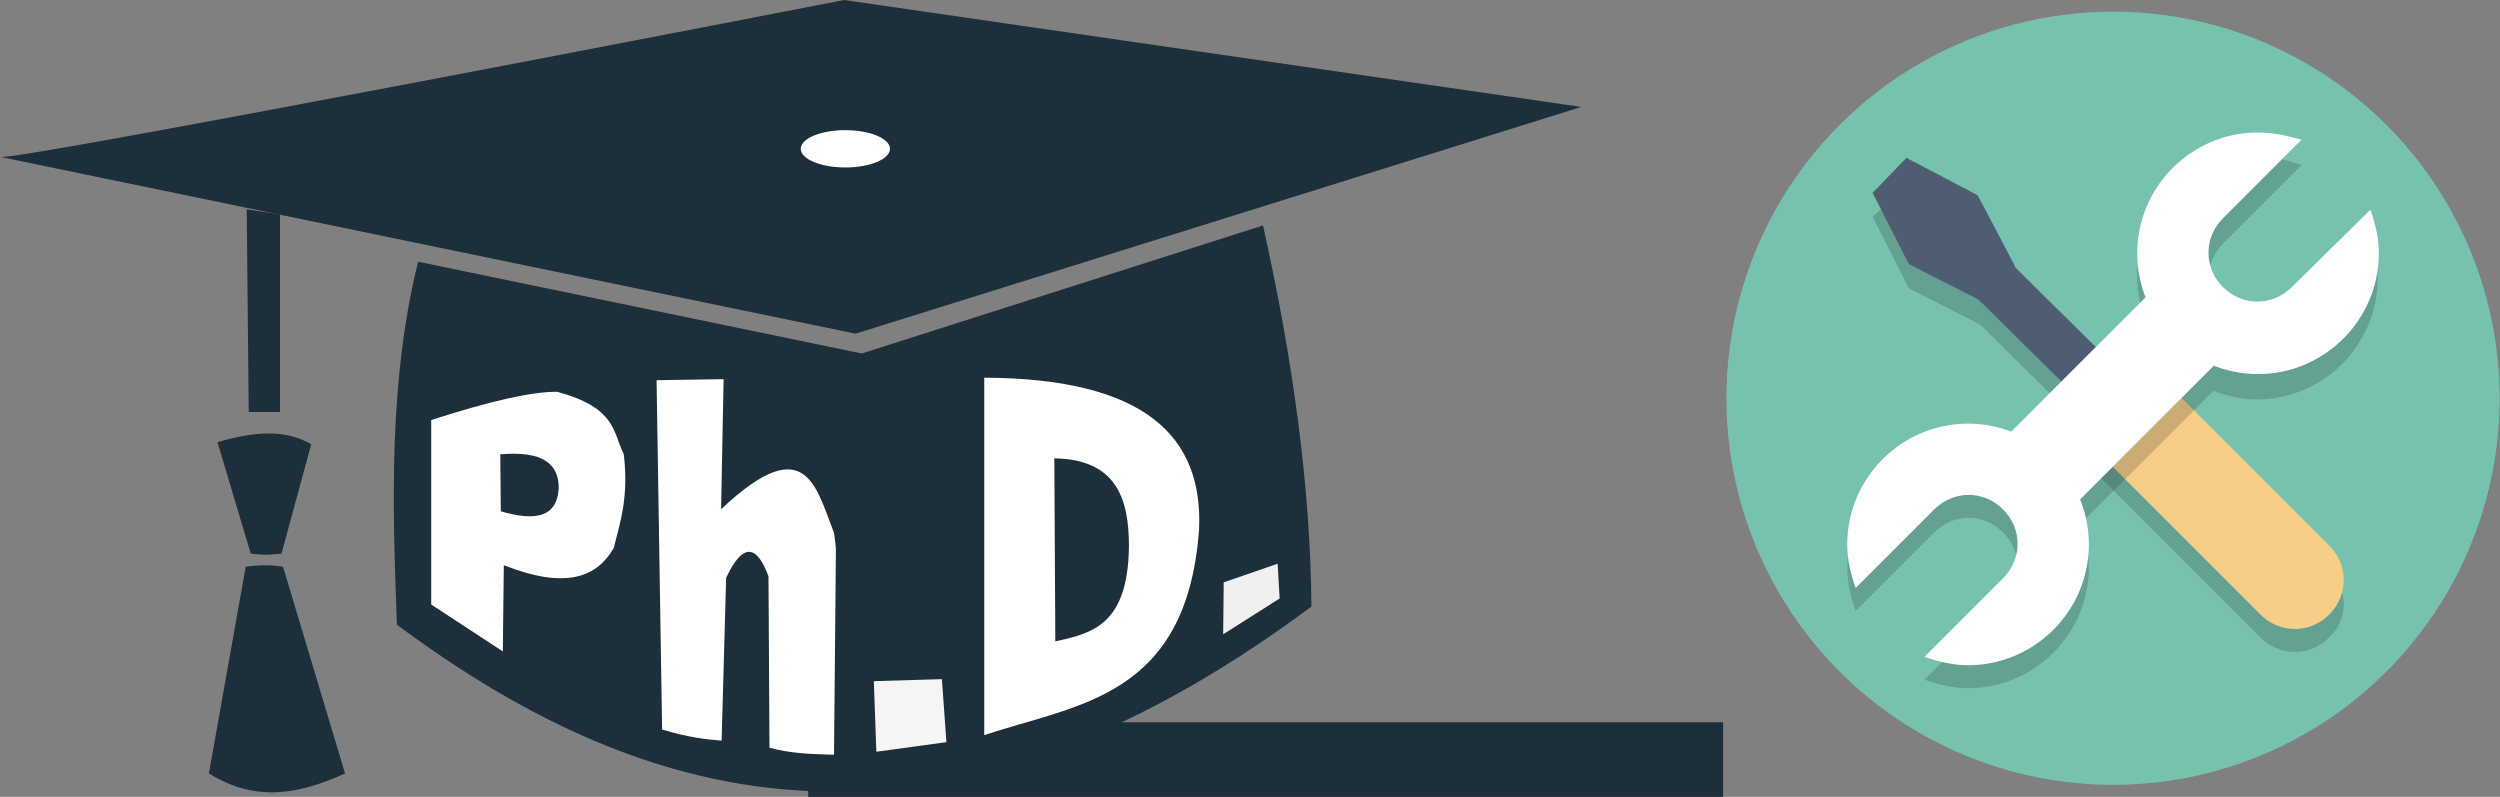 <?xml version="1.0" encoding="UTF-8" standalone="no"?>
<!-- Created with Inkscape (http://www.inkscape.org/) -->

<svg
   xmlns:dc="http://purl.org/dc/elements/1.1/"
   xmlns:cc="http://creativecommons.org/ns#"
   xmlns:rdf="http://www.w3.org/1999/02/22-rdf-syntax-ns#"
   xmlns:svg="http://www.w3.org/2000/svg"
   xmlns="http://www.w3.org/2000/svg"
   xmlns:sodipodi="http://sodipodi.sourceforge.net/DTD/sodipodi-0.dtd"
   xmlns:inkscape="http://www.inkscape.org/namespaces/inkscape"
   width="211.276mm"
   height="67.341mm"
   viewBox="0 0 211.276 67.341"
   version="1.1"
   id="svg8"
   inkscape:version="0.92.4 (5da689c313, 2019-01-14)"
   sodipodi:docname="Repo_logo.svg"
   inkscape:export-filename="C:\Users\ko40\Desktop\logo.png"
   inkscape:export-xdpi="96"
   inkscape:export-ydpi="96">
  <rect x="0" y="0" width="211.276" height="67.341" fill="#808080" stroke="none"/>
  <defs
     id="defs2" />
  <sodipodi:namedview
     id="base"
     pagecolor="#ffffff"
     bordercolor="#666666"
     borderopacity="1.0"
     inkscape:pageopacity="0.0"
     inkscape:pageshadow="2"
     inkscape:zoom="1.2175147"
     inkscape:cx="430.41244"
     inkscape:cy="127.68512"
     inkscape:document-units="mm"
     inkscape:current-layer="layer1"
     showgrid="false"
     inkscape:window-width="1920"
     inkscape:window-height="1017"
     inkscape:window-x="-8"
     inkscape:window-y="-8"
     inkscape:window-maximized="1"
     showguides="false" />
  <g
     inkscape:label="Layer 1"
     inkscape:groupmode="layer"
     id="layer1"
     transform="translate(1.091,-76.636)">
    <g
       id="g968"
       transform="matrix(1.021,0,0,1.021,144.81,77.62)"
       inkscape:export-xdpi="96"
       inkscape:export-ydpi="96">
      <g
         id="Layer_1">
        <g
           id="g897">
          <circle
             id="circle895"
             r="32"
             cy="32"
             cx="32"
             class="st0"
             style="fill:#76c2af" />
        </g>
        <g
           id="g901"
           class="st1"
           style="opacity:0.2">
          <path
             id="path899"
             d="M 49.9,46.2 35.8,32.1 c -1,-1 -2.5,-1.4 -3.8,-1 l -8.1,-8 -3,-5.9 -5.9,-3 -2.9,2.8 3,5.9 5.9,3 v 0 l 8.1,8 c -0.4,1.3 0,2.8 1,3.8 l 14.1,14.1 c 1.6,1.6 4.1,1.6 5.7,0 1.6,-1.5 1.6,-4 0,-5.6 z"
             class="st2"
             inkscape:connector-curvature="0"
             style="fill:#231f20" />
        </g>
        <g
           id="g905">
          <polygon
             id="polygon903"
             points="37.4,34.5 34.5,37.3 18.4,21.4 21.3,18.6 "
             class="st3"
             style="fill:#4f5d73" />
        </g>
        <g
           id="g909">
          <path
             id="path907"
             d="m 49.9,49.9 c -1.6,1.6 -4.1,1.6 -5.7,0 L 30.1,35.8 c -1.6,-1.6 -1.6,-4.1 0,-5.7 v 0 c 1.6,-1.6 4.1,-1.6 5.7,0 l 14.1,14.1 c 1.6,1.6 1.6,4.1 0,5.7 z"
             class="st4"
             inkscape:connector-curvature="0"
             style="fill:#f5cf87" />
        </g>
        <g
           id="g913"
           class="st1"
           style="opacity:0.2">
          <path
             id="path911"
             d="m 53.3,18.4 -6.5,6.5 c -1.6,1.6 -4.1,1.6 -5.7,0 -1.6,-1.6 -1.6,-4.1 0,-5.7 l 6.5,-6.5 C 46.5,12.3 45.3,12 44,12 c -5.5,0 -10,4.5 -10,10 0,1.3 0.3,2.5 0.7,3.6 l -11,11 C 22.5,36.3 21.3,36 20,36 c -5.5,0 -10,4.5 -10,10 0,1.3 0.3,2.5 0.7,3.6 l 6.5,-6.5 c 1.6,-1.6 4.1,-1.6 5.7,0 1.6,1.6 1.6,4.1 0,5.7 l -6.5,6.5 c 1.1,0.4 2.4,0.7 3.6,0.7 5.5,0 10,-4.5 10,-10 0,-1.3 -0.3,-2.5 -0.7,-3.6 l 11,-11 c 1.1,0.4 2.4,0.7 3.6,0.7 5.5,0 10,-4.5 10,-10 0.1,-1.4 -0.2,-2.6 -0.6,-3.7 z"
             class="st2"
             inkscape:connector-curvature="0"
             style="fill:#231f20" />
        </g>
        <g
           id="g917">
          <rect
             id="rect915"
             height="8"
             width="17.1"
             class="st5"
             transform="matrix(0.707,-0.707,0.707,0.707,-13.255,32)"
             y="28"
             x="23.4"
             style="fill:#ffffff" />
        </g>
        <g
           id="g921">
          <polygon
             id="polygon919"
             points="14.9,12.1 20.8,15.2 23.9,21.1 21,23.9 15.1,20.9 12.1,15 "
             class="st3"
             style="fill:#4f5d73" />
        </g>
        <g
           id="g927">
          <g
             id="g925">
            <path
               id="path923"
               d="m 46.8,22.8 c -1.6,1.6 -4.1,1.6 -5.7,0 -1.6,-1.6 -1.6,-4.1 0,-5.7 l 6.5,-6.5 C 46.5,10.3 45.3,10 44,10 c -5.5,0 -10,4.5 -10,10 0,5.5 4.5,10 10,10 5.5,0 10,-4.5 10,-10 0,-1.3 -0.3,-2.5 -0.7,-3.6 z"
               class="st5"
               inkscape:connector-curvature="0"
               style="fill:#ffffff" />
          </g>
        </g>
        <g
           id="g933">
          <g
             id="g931">
            <path
               id="path929"
               d="m 17.2,41.2 c 1.6,-1.6 4.1,-1.6 5.7,0 1.6,1.6 1.6,4.1 0,5.7 l -6.5,6.5 c 1.1,0.4 2.4,0.7 3.6,0.7 5.5,0 10,-4.5 10,-10 0,-5.5 -4.5,-10 -10,-10 -5.5,0 -10,4.5 -10,10 0,1.3 0.3,2.5 0.7,3.6 z"
               class="st5"
               inkscape:connector-curvature="0"
               style="fill:#ffffff" />
          </g>
        </g>
      </g>
      <g
         id="Layer_2" />
    </g>
    <g
       id="g894">
      <flowRoot
         inkscape:export-ydpi="96"
         inkscape:export-xdpi="96"
         transform="matrix(0.265,0,0,0.265,-10.79,71.312)"
         style="font-style:normal;font-variant:normal;font-weight:normal;font-stretch:normal;font-size:26.667px;line-height:1.25;font-family:Arial;-inkscape-font-specification:Arial;text-align:center;letter-spacing:0px;word-spacing:0px;text-anchor:middle;fill:#1c2f3a;fill-opacity:1;stroke:none"
         id="flowRoot1000"
         xml:space="preserve"><flowRegion
           style="fill:#1c2f3a;fill-opacity:1"
           id="flowRegion1002"><rect
             style="fill:#1c2f3a;fill-opacity:1"
             y="250.432"
             x="294.346"
             height="31.56"
             width="291.769"
             id="rect1004" /></flowRegion><flowPara
           style="font-size:16px;fill:#1c2f3a;fill-opacity:1"
           id="flowPara1006">www.ift.uam-csic.es</flowPara></flowRoot>      <path
         inkscape:connector-curvature="0"
         id="path1026"
         d="M -1.091,89.891 C -0.971,90.494 70.245,76.636 70.245,76.636 l 62.299,9.038 -61.335,19.16 z"
         style="fill:#1c2f3a;fill-opacity:1;stroke:none;stroke-width:0.265px;stroke-linecap:butt;stroke-linejoin:miter;stroke-opacity:1" />
      <path
         inkscape:connector-curvature="0"
         id="path1028"
         d="m 19.759,94.325 0.17,17.127 h 2.641 V 94.751 Z"
         style="fill:#1c2f3a;fill-opacity:1;stroke:none;stroke-width:0.265px;stroke-linecap:butt;stroke-linejoin:miter;stroke-opacity:1" />
      <path
         sodipodi:nodetypes="ccccc"
         inkscape:connector-curvature="0"
         id="path1030"
         d="m 17.288,114.007 2.812,9.415 c 1.455,0.177 1.894,0.048 2.599,0 l 2.514,-9.245 c -1.663,-0.937 -3.87,-1.386 -7.924,-0.17 z"
         style="fill:#1c2f3a;fill-opacity:1;stroke:none;stroke-width:0.265px;stroke-linecap:butt;stroke-linejoin:miter;stroke-opacity:1" />
      <path
         sodipodi:nodetypes="ccccc"
         inkscape:connector-curvature="0"
         id="path1032"
         d="m 19.674,124.53 c 1.438,-0.193 2.351,-0.125 3.153,0 l 5.24,17.467 c -3.706,1.695 -7.478,2.527 -11.503,0 z"
         style="fill:#1c2f3a;fill-opacity:1;stroke:none;stroke-width:0.265px;stroke-linecap:butt;stroke-linejoin:miter;stroke-opacity:1" />
      <ellipse
         ry="1.576"
         rx="3.77"
         cy="89.212"
         cx="70.35"
         id="path1034"
         style="opacity:1;fill:#ffffff;fill-opacity:1;fill-rule:evenodd;stroke:none;stroke-width:0.4;stroke-miterlimit:4;stroke-dasharray:none;stroke-dashoffset:0;stroke-opacity:1" />
      <path
         sodipodi:nodetypes="cccccc"
         inkscape:connector-curvature="0"
         id="path1036"
         d="m 34.244,98.755 37.491,7.754 33.912,-10.821 c 2.568,11.503 4.021,22.296 4.09,32.208 -31.684,23.546 -55.764,17.52 -77.283,1.534 -0.394,-10.301 -0.695,-20.595 1.789,-30.674 z"
         style="fill:#1c2f3a;fill-opacity:1;stroke:none;stroke-width:0.265px;stroke-linecap:butt;stroke-linejoin:miter;stroke-opacity:1" />
      <path
         inkscape:connector-curvature="0"
         id="path1038"
         d="m 72.758,134.201 5.751,-0.17 0.383,5.325 -5.922,0.809 z"
         style="fill:#f5f5f5;fill-opacity:1;stroke:none;stroke-width:0.265px;stroke-linecap:butt;stroke-linejoin:miter;stroke-opacity:1" />
      <path
         inkscape:connector-curvature="0"
         id="path1040"
         d="m 102.324,125.851 -0.043,4.388 4.772,-3.025 -0.17,-2.94 z"
         style="fill:#f0f0f0;fill-opacity:1;stroke:none;stroke-width:0.265px;stroke-linecap:butt;stroke-linejoin:miter;stroke-opacity:1" />
      <path
         sodipodi:nodetypes="cccc"
         inkscape:connector-curvature="0"
         id="path1044"
         d="m 82.088,108.554 v 30.206 c 7.916,-2.625 17.076,-3.157 18.149,-17.297 0.393,-7.888 -4.475,-12.848 -18.149,-12.909 z"
         style="fill:#ffffff;fill-opacity:1;stroke:none;stroke-width:0.265px;stroke-linecap:butt;stroke-linejoin:miter;stroke-opacity:1" />
      <path
         sodipodi:nodetypes="cccc"
         inkscape:connector-curvature="0"
         id="path1042"
         d="m 88.01,115.371 0.085,15.465 c 3.072,-0.673 6.142,-1.348 6.22,-8.009 0.015,-4.142 -1.132,-7.374 -6.305,-7.456 z"
         style="fill:#1c2f3a;fill-opacity:1;stroke:none;stroke-width:0.265px;stroke-linecap:butt;stroke-linejoin:miter;stroke-opacity:1" />
      <path
         sodipodi:nodetypes="cccccccc"
         inkscape:connector-curvature="0"
         id="path1046"
         d="m 35.352,112.133 v 15.593 l 6.05,3.962 0.085,-7.285 c 5.284,2.078 7.869,0.998 9.288,-1.449 0.559,-2.244 1.274,-4.264 0.852,-7.924 -0.928,-1.885 -0.633,-3.932 -5.624,-5.283 -2.011,-0.029 -5.459,0.711 -10.651,2.386 z"
         style="fill:#ffffff;fill-opacity:1;stroke:none;stroke-width:0.265px;stroke-linecap:butt;stroke-linejoin:miter;stroke-opacity:1" />
      <path
         sodipodi:nodetypes="cccc"
         inkscape:connector-curvature="0"
         id="path1048"
         d="m 41.188,115.03 0.043,4.814 c 2.751,0.805 4.75,0.629 4.899,-1.96 -0.005,-1.947 -1.199,-3.173 -4.942,-2.854 z"
         style="fill:#1c2f3a;fill-opacity:1;stroke:none;stroke-width:0.265px;stroke-linecap:butt;stroke-linejoin:miter;stroke-opacity:1" />
      <path
         sodipodi:nodetypes="ccccccccccc"
         inkscape:connector-curvature="0"
         id="path1050"
         d="m 54.396,108.767 0.469,29.524 c 2.236,0.663 3.688,0.835 5.027,0.937 l 0.383,-13.761 c 1.365,-2.912 2.554,-2.896 3.579,-0.128 l 0.085,14.485 c 1.744,0.494 3.598,0.546 5.453,0.596 l 0.17,-18.362 c -1.633,-3.764 -2.219,-9.464 -9.714,-2.386 l 0.213,-10.992 z"
         style="fill:#ffffff;fill-opacity:1;stroke:none;stroke-width:0.265px;stroke-linecap:butt;stroke-linejoin:miter;stroke-opacity:1" />
      <path
         sodipodi:nodetypes="cc"
         inkscape:connector-curvature="0"
         id="path1054"
         d="m 68.881,118.971 c 0.463,1.061 0.257,-0.6 1.193,7.136"
         style="fill:none;stroke:#1c2f3a;stroke-width:0.265px;stroke-linecap:butt;stroke-linejoin:miter;stroke-opacity:1" />
    </g>
  </g>
  <style
     id="style893"
     type="text/css">
	.st0{fill:#76C2AF;}
	.st1{opacity:0.2;}
	.st2{fill:#231F20;}
	.st3{fill:#4F5D73;}
	.st4{fill:#F5CF87;}
	.st5{fill:#FFFFFF;}
</style>
</svg>
